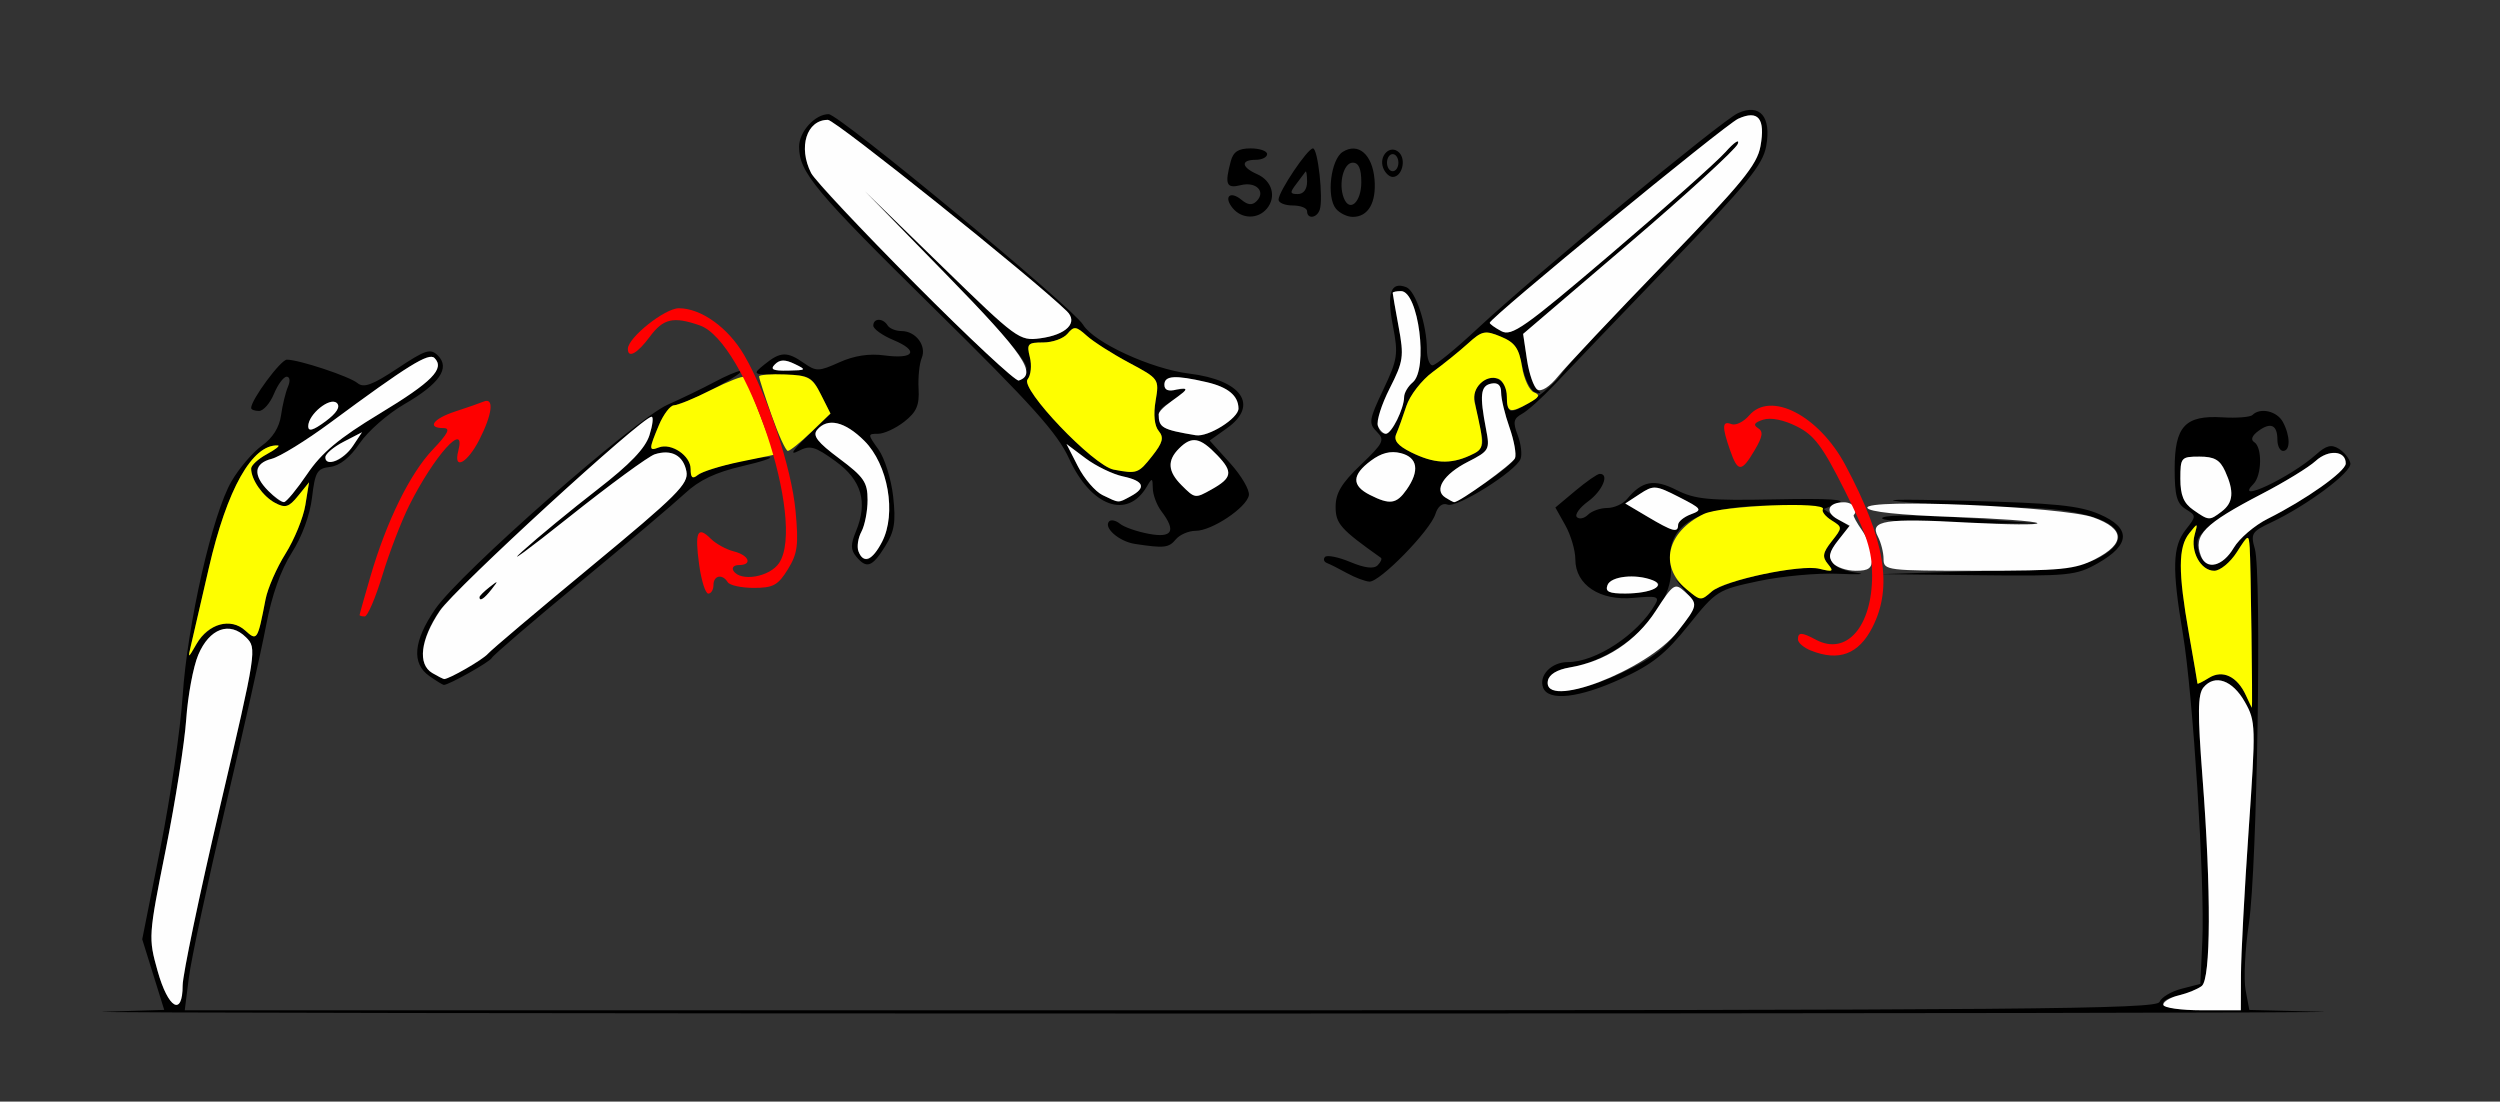 <?xml version="1.0" encoding="UTF-8" standalone="no"?>
<!-- Created with Inkscape (http://www.inkscape.org/) -->

<svg
   xmlns:dc="http://purl.org/dc/elements/1.1/"
   xmlns:cc="http://creativecommons.org/ns#"
   xmlns:rdf="http://www.w3.org/1999/02/22-rdf-syntax-ns#"
   xmlns:svg="http://www.w3.org/2000/svg"
   xmlns="http://www.w3.org/2000/svg"
   xmlns:sodipodi="http://sodipodi.sourceforge.net/DTD/sodipodi-0.dtd"
   xmlns:inkscape="http://www.inkscape.org/namespaces/inkscape"
   version="1.1"
   width="438"
   height="193"
   id="svg2"
   inkscape:version="0.91 r13725"
   sodipodi:docname="fx640103.svg">
  <rect width="100%" height="100%" fill="#333333" stroke="none"/>
  <sodipodi:namedview
     pagecolor="#cfcfcf"
     bordercolor="#666666"
     borderopacity="1"
     objecttolerance="10"
     gridtolerance="10"
     guidetolerance="10"
     inkscape:pageopacity="0"
     inkscape:pageshadow="2"
     inkscape:window-width="1190"
     inkscape:window-height="950"
     id="namedview11"
     showgrid="false"
     inkscape:zoom="2.630137"
     inkscape:cx="240.43608"
     inkscape:cy="90.362302"
     inkscape:window-x="0"
     inkscape:window-y="0"
     inkscape:window-maximized="0"
     inkscape:current-layer="svg2" />
  <defs
     id="defs6" />
  <g
     id="g2987">
    <path
       d="m 18.135,177.255 10.635,-0.32 -1.926,-6.188 -1.926,-6.188 3.19,-16.029 C 29.862,139.713 31.611,127.775 31.994,122 c 0.842,-12.689 5.221,-31.944 8.571,-37.685 1.343,-2.302 3.741,-5.109 5.328,-6.239 1.88,-1.339 3.045,-3.191 3.344,-5.315 C 49.489,70.967 50.037,68.713 50.455,67.75 50.887,66.753 50.79,66 50.228,66 49.686,66 48.683,67.35 48,69 47.317,70.65 46.137,72 45.379,72 44.62,72 44,71.766 44,71.48 c 0,-1.455 5.194,-8.479 6.263,-8.469 2.183,0.019 10.973,2.939 12.391,4.117 1.068,0.886 2.614,0.313 6.982,-2.586 4.944,-3.283 5.785,-3.55 7.085,-2.25 2.191,2.191 0.268,4.972 -5.902,8.535 -2.864,1.654 -6.376,4.732 -7.804,6.84 -1.688,2.493 -3.496,3.939 -5.172,4.137 -2.294,0.27 -2.642,0.858 -3.175,5.359 -0.364,3.076 -1.758,6.873 -3.56,9.696 -1.922,3.012 -3.491,7.449 -4.473,12.641 -0.831,4.4 -4.056,18.8 -7.166,32 -3.11,13.2 -5.98,26.587 -6.378,29.75 l -0.724,5.75 172.709,0 c 150.452,0 172.782,-0.188 173.269,-1.459 0.308,-0.803 2.044,-1.842 3.857,-2.31 l 3.297,-0.851 0.347,-7.44 c 0.468,-10.03 -1.644,-43.414 -3.413,-53.94 -1.916,-11.407 -1.813,-15.248 0.488,-18.173 1.896,-2.41 1.896,-2.459 0,-3.643 C 381.383,88.222 381,86.821 381,82.147 c 0,-7.462 1.829,-9.431 8.385,-9.028 2.502,0.154 4.864,-0.035 5.249,-0.419 1.358,-1.358 4.309,-0.675 5.331,1.235 C 401.28,76.392 401.298,79 400,79 c -0.55,0 -1,-0.873 -1,-1.941 0,-2.612 -1.149,-3.154 -3.321,-1.566 -1.135,0.83 -1.408,1.557 -0.739,1.97 1.438,0.889 1.344,5.853 -0.14,7.337 -3.593,3.593 6.482,-1.158 10.995,-5.185 1.782,-1.59 2.676,-1.808 4,-0.974 0.938,0.591 1.834,1.727 1.992,2.525 0.3,1.519 -7.605,7.415 -13.928,10.389 -3.351,1.576 -3.575,1.944 -2.811,4.609 1.222,4.26 0.404,55.974 -1.037,65.575 -0.68,4.531 -0.943,9.806 -0.583,11.72 l 0.653,3.482 12.71,0.312 c 6.991,0.172 -79.99,0.314 -193.29,0.317 -113.3,0.003 -201.214,-0.139 -195.365,-0.315 z M 392.616,170.75 c 0.013,-3.438 0.617,-14.8 1.343,-25.25 1.275,-18.358 1.253,-19.118 -0.65,-22.5 -2.164,-3.845 -5.279,-4.946 -7.257,-2.563 -1.015,1.223 -1.048,4.451 -0.162,15.945 1.515,19.664 1.455,35.102 -0.14,36.358 -0.688,0.541 -2.487,1.28 -4,1.641 -5.04,1.204 -2.854,2.619 4.046,2.619 l 6.796,0 z M 32,172.645 c 0,-1.845 2.935,-15.885 6.522,-31.2 6.444,-27.513 6.499,-27.869 4.591,-29.777 -2.874,-2.874 -6.424,-1.578 -8.38,3.06 -0.875,2.074 -1.822,7.146 -2.105,11.271 -0.283,4.125 -1.899,14.413 -3.592,22.861 -3.033,15.144 -3.054,15.445 -1.425,21.25 C 29.465,176.719 32,178.183 32,172.645 Z M 394.464,111.25 c -0.071,-7.013 -0.212,-13.875 -0.313,-15.25 -0.182,-2.467 -0.212,-2.457 -2.266,0.75 -1.145,1.788 -2.921,3.25 -3.948,3.25 -2.369,0 -4.232,-3.405 -3.441,-6.288 0.591,-2.154 0.567,-2.161 -0.945,-0.271 -1.944,2.431 -1.956,6.746 -0.052,17.559 0.824,4.675 1.498,8.616 1.499,8.758 7.5e-4,0.142 0.903,-0.305 2.005,-0.993 2.385,-1.49 4.965,-0.27 6.484,3.066 0.543,1.193 1.014,2.168 1.046,2.168 0.033,0 0.001,-5.737 -0.069,-12.75 z M 38.566,109.394 c 1.673,-0.42 3.14,-0.065 4.384,1.06 2.102,1.903 2.179,1.786 3.577,-5.455 0.372,-1.925 1.946,-5.525 3.498,-8 1.552,-2.475 3.114,-6.3 3.472,-8.5 l 0.65,-4 -1.916,2.369 c -1.624,2.008 -2.242,2.195 -4.05,1.227 C 46.037,86.949 44,84.026 44,82.098 44,81.529 45.237,80.393 46.75,79.572 48.263,78.751 49.133,78.062 48.684,78.04 44.199,77.82 39.775,85.671 36.592,99.5 c -1.393,6.05 -2.796,12.125 -3.119,13.5 -0.578,2.459 -0.561,2.455 0.996,-0.237 0.871,-1.506 2.715,-3.021 4.098,-3.369 z M 391.348,95.988 c 0.979,-1.657 3.663,-3.953 5.966,-5.102 6.619,-3.304 13.632,-8.267 13.66,-9.667 0.046,-2.272 -3.006,-2.536 -5.275,-0.456 -1.21,1.109 -5.436,3.696 -9.393,5.75 C 389.094,90.256 385,93.314 385,94.957 c 0,4.668 3.832,5.29 6.348,1.031 z M 389.25,89.608 c 2.041,-1.549 2.205,-3.516 0.589,-7.061 C 388.933,80.558 387.948,80 385.339,80 382.128,80 382,80.148 382,83.878 c 0,2.89 0.573,4.278 2.25,5.448 2.757,1.923 2.833,1.927 5,0.282 z M 53.832,83.036 c 2.536,-3.739 5.566,-6.264 12.679,-10.568 9.192,-5.562 11.478,-7.879 9.612,-9.745 -0.994,-0.994 -4.694,1.304 -18.283,11.351 -4.213,3.115 -8.825,5.956 -10.25,6.314 C 46.166,80.746 45,81.705 45,82.519 c 0,1.543 3.445,5.5 4.75,5.455 0.412,-0.014 2.249,-2.237 4.082,-4.939 z m 8.01,-4.921 1.581,-2.385 -3.212,1.661 c -3.357,1.736 -4.395,3.991 -1.581,3.433 0.897,-0.178 2.342,-1.397 3.212,-2.708 z M 59.03,70.63 C 57.862,69.462 54,72.574 54,74.685 c 0,0.979 0.867,0.734 3.007,-0.848 1.97,-1.457 2.668,-2.562 2.024,-3.206 z M 270.357,120.487 C 269.539,118.356 271.8,116 274.662,116 c 4.938,0 12.272,-4.834 15.32,-10.099 0.806,-1.392 0.318,-1.541 -3.778,-1.152 C 280.307,105.31 276,102.465 276,98.008 c 0,-1.566 -0.787,-4.252 -1.75,-5.969 l -1.75,-3.123 3.5,-2.932 c 1.925,-1.612 3.837,-2.944 4.25,-2.959 1.784,-0.064 0.522,2.973 -1.998,4.808 -1.511,1.101 -2.404,2.346 -1.983,2.767 0.421,0.421 1.297,0.232 1.948,-0.418 C 278.868,89.532 280.38,89 281.578,89 c 1.198,0 2.758,-0.7 3.468,-1.555 2.663,-3.209 4.748,-3.591 8.69,-1.593 3.247,1.646 5.619,1.871 17.264,1.639 9.598,-0.191 12.777,0.014 11,0.71 l -2.5,0.979 2.235,1.522 2.235,1.522 -1.99,2.53 c -2.423,3.08 -1.328,4.911 3.345,5.598 1.747,0.257 0.251,0.335 -3.324,0.174 -3.575,-0.161 -9.814,0.411 -13.864,1.271 -7.218,1.533 -7.463,1.687 -12.346,7.781 -3.996,4.987 -6.315,6.831 -11.715,9.321 -7.343,3.384 -12.787,4.016 -13.717,1.591 z M 284,117.945 c 6.16,-2.894 7.974,-4.404 11.678,-9.721 1.465,-2.102 1.442,-2.445 -0.296,-4.5 L 293.5,101.5 l 2.25,1.905 c 2.038,1.726 2.415,1.76 4,0.363 2.378,-2.096 15.62,-4.963 19.015,-4.117 2.369,0.59 2.567,0.477 1.48,-0.843 -1.027,-1.247 -0.905,-1.97 0.672,-3.974 1.904,-2.421 1.904,-2.464 -0.034,-3.674 -1.078,-0.673 -1.761,-1.547 -1.517,-1.942 0.244,-0.395 -3.676,-0.693 -8.711,-0.664 -13.277,0.077 -18.865,3.316 -17.952,10.404 0.929,7.215 -8.065,16.357 -17.691,17.983 -2.21,0.374 -3.612,1.226 -3.823,2.324 -0.536,2.785 5.369,2.176 12.813,-1.32 z m 5.834,-14.821 c 1.064,-0.674 0.997,-0.975 -0.332,-1.485 -2.993,-1.149 -7.272,-0.68 -7.864,0.861 -0.449,1.169 0.245,1.497 3.143,1.485 2.045,-0.008 4.319,-0.396 5.052,-0.861 z M 294,91.968 c 0,-0.568 1.006,-1.404 2.236,-1.859 2.084,-0.771 1.943,-0.976 -2.081,-3.03 -4.094,-2.089 -4.449,-2.116 -6.864,-0.534 l -2.546,1.668 3.878,2.299 C 293.08,93.156 294,93.404 294,91.968 Z M 75.223,118.443 c -3.151,-2.207 -2.808,-6.125 1.027,-11.727 4.323,-6.313 35.002,-33.288 40.75,-35.83 2.475,-1.094 6.136,-2.867 8.136,-3.938 2,-1.072 4.025,-1.943 4.5,-1.936 1.415,0.02 -7.671,4.959 -10.367,5.635 -1.562,0.392 -3.002,1.861 -3.877,3.956 -1.735,4.151 -1.732,4.464 0.029,3.788 2.196,-0.843 5.578,1.44 5.578,3.766 0,1.525 0.337,1.824 1.25,1.109 1.485,-1.162 9.871,-3.304 12.443,-3.179 0.994,0.049 -1.118,0.767 -4.693,1.595 -4.643,1.077 -7.5,2.438 -10,4.765 -1.925,1.792 -10.25,8.836 -18.5,15.655 -8.25,6.818 -15.154,12.746 -15.342,13.173 C 85.863,115.945 78.656,120 77.762,120 c -0.175,0 -1.317,-0.701 -2.54,-1.557 z m 6.077,-1.097 c 1.76,-0.91 3.65,-2.18 4.2,-2.823 0.55,-0.643 8.702,-7.537 18.117,-15.319 15.042,-12.433 17.06,-14.447 16.646,-16.609 -0.535,-2.8 -2.623,-3.933 -5.542,-3.006 C 113.623,79.937 106.823,84.921 99.612,90.664 92.4,96.407 88.75,99.076 91.5,96.596 c 2.75,-2.48 8.658,-7.341 13.128,-10.803 5.756,-4.457 8.428,-7.242 9.156,-9.543 0.566,-1.788 0.733,-3.244 0.372,-3.237 -1.683,0.034 -34.709,30.289 -37.26,34.134 -3.277,4.94 -3.738,9.264 -1.147,10.773 2.238,1.304 1.836,1.345 5.55,-0.574 z M 84,104.622 c 0,-0.208 0.787,-0.995 1.75,-1.75 1.586,-1.244 1.621,-1.208 0.378,0.378 C 84.821,104.916 84,105.445 84,104.622 Z m 152,-4.205 c -1.375,-0.762 -2.95,-1.557 -3.5,-1.765 -0.55,-0.208 -0.711,-0.692 -0.358,-1.074 0.353,-0.383 2.345,0.016 4.427,0.886 2.539,1.061 4.116,1.25 4.791,0.575 0.553,-0.553 0.811,-1.144 0.573,-1.313 C 234.841,92.699 234,91.751 234,88.778 c 0,-2.382 1.041,-4.118 4.399,-7.336 4.024,-3.856 4.263,-4.351 2.806,-5.808 -1.457,-1.457 -1.36,-2.085 1.142,-7.363 2.524,-5.326 2.654,-6.19 1.684,-11.21 -1.104,-5.714 -0.383,-7.793 2.34,-6.748 1.644,0.631 3.615,6.579 3.624,10.938 0.003,1.512 0.447,2.75 0.987,2.75 0.54,0 4.027,-2.843 7.75,-6.317 10.251,-9.566 42.847,-36.534 45.77,-37.865 3.84,-1.75 5.873,0.635 4.935,5.79 -0.597,3.283 -3.269,6.553 -17.072,20.892 -9,9.35 -18.057,18.8 -20.127,21 -2.069,2.2 -4.577,4.45 -5.572,5 -1.507,0.833 -1.635,1.458 -0.766,3.741 0.574,1.508 0.8,3.378 0.501,4.155 -0.835,2.177 -11.137,8.642 -12.771,8.015 -0.91,-0.349 -1.711,0.269 -2.154,1.663 -0.926,2.919 -9.762,11.953 -11.567,11.827 -0.775,-0.054 -2.534,-0.722 -3.909,-1.484 z m 10.443,-14.64 c 2.318,-3.31 1.942,-5.643 -1.03,-6.389 -1.796,-0.451 -3.401,-0.041 -5.25,1.339 -3.33,2.487 -3.381,4.35 -0.163,5.978 3.514,1.778 4.664,1.612 6.443,-0.928 z M 259.983,84.75 c 2.728,-1.788 5.181,-3.805 5.45,-4.482 0.269,-0.678 -0.168,-3.097 -0.972,-5.376 C 263.658,72.613 263,69.872 263,68.801 c 0,-1.323 -0.561,-1.834 -1.75,-1.593 -1.867,0.378 -2.048,2.004 -0.89,8.002 0.688,3.566 0.564,3.788 -3.199,5.707 -4.248,2.167 -5.998,4.934 -3.945,6.237 1.699,1.078 1.159,1.27 6.767,-2.405 z m -2.469,-4.938 c 1.9,-0.866 2.48,-1.748 2.136,-3.25 -1.669,-7.293 -1.69,-8.284 -0.208,-9.514 C 261.625,65.236 264,66.498 264,69.469 c 0,1.392 0.338,2.53 0.75,2.528 1.74,-0.009 7.176,-4.045 8.893,-6.603 1.021,-1.521 9.108,-10.22 17.971,-19.33 13.613,-13.992 16.224,-17.166 16.82,-20.444 0.883,-4.859 -0.383,-6.42 -3.906,-4.815 C 302.21,21.861 261,55.71 261,56.558 c 0,0.204 0.918,0.863 2.04,1.463 1.803,0.965 4.036,-0.609 19.25,-13.575 9.466,-8.067 18.471,-16.08 20.011,-17.806 1.541,-1.727 2.512,-2.372 2.16,-1.433 -0.353,0.939 -8.96,8.814 -19.126,17.5 L 266.85,58.5 267.523,63 c 0.37,2.475 1.192,4.872 1.825,5.326 0.774,0.555 0.666,0.694 -0.332,0.422 -0.816,-0.222 -1.846,-2.234 -2.288,-4.471 -0.637,-3.22 -1.431,-4.326 -3.814,-5.313 -2.721,-1.127 -3.269,-1.012 -5.712,1.201 -1.486,1.346 -4.277,3.604 -6.202,5.017 -1.927,1.414 -3.996,4.086 -4.602,5.943 -0.606,1.856 -1.408,4.074 -1.782,4.928 -0.484,1.106 0.267,2.024 2.602,3.186 3.988,1.984 6.848,2.143 10.296,0.572 z m -12.675,-6.359 C 245.478,72.052 246,70.307 246,69.575 246,68.844 246.675,67.685 247.5,67 c 2.775,-2.303 1.023,-16 -2.047,-16 -0.799,0 -1.453,0.142 -1.453,0.316 0,0.174 0.469,2.852 1.042,5.951 0.961,5.201 0.841,6.031 -1.568,10.785 C 241.037,72.86 240.774,76 242.808,76 c 0.479,0 1.393,-1.146 2.031,-2.547 z M 347,100.045 c 14.148,-0.441 18.123,-0.885 20.75,-2.321 8.055,-4.401 1.05,-8.661 -14.52,-8.83 C 347.878,88.836 339.45,88.442 334.5,88.02 c -5.949,-0.508 -2.559,-0.602 10,-0.279 15.548,0.401 19.785,0.828 23.323,2.35 5.581,2.402 5.471,5.341 -0.323,8.615 -3.763,2.127 -5.007,2.249 -21,2.072 l -17,-0.188 z M 150.001,97.501 c -0.975,-1.175 -0.986,-2.122 -0.05,-4.381 2.135,-5.155 1.016,-9.001 -3.587,-12.325 -3.629,-2.62 -4.426,-2.838 -6.5,-1.771 -1.584,0.815 -1.044,-0.068 1.636,-2.674 l 4,-3.89 -1.698,-3.382 c -1.598,-3.181 -2.006,-3.383 -6.883,-3.413 -5.169,-0.031 -5.178,-0.037 -2.941,-1.848 2.759,-2.234 3.932,-2.269 6.882,-0.202 2.13,1.492 2.599,1.482 6.188,-0.136 2.599,-1.172 5.216,-1.572 7.917,-1.21 5.225,0.701 6.102,-0.796 1.575,-2.687 C 154.593,58.768 153,57.629 153,57.051 153,55.716 154.685,55.682 155.5,57 c 0.34,0.55 1.436,1 2.437,1 2.514,0 4.45,2.589 3.542,4.737 -0.41,0.97 -0.655,3.394 -0.544,5.387 0.16,2.882 -0.352,4.06 -2.501,5.75 C 156.946,75.043 154.877,76 153.835,76 c -1.842,0 -1.84,0.077 0.074,2.75 1.083,1.512 2.241,5.225 2.574,8.25 0.495,4.492 0.234,6.095 -1.424,8.75 -2.26,3.618 -3.23,3.954 -5.058,1.751 z m 4.537,-2.573 c 2.557,-4.945 1.059,-13.531 -3.083,-17.674 -3.423,-3.423 -6.476,-4.138 -8.298,-1.942 -0.84,1.012 0.048,2.16 3.878,5.019 4.324,3.228 4.966,4.166 4.966,7.254 0,1.95 -0.485,4.452 -1.077,5.559 C 149.758,95.321 150.321,98 151.943,98 c 0.553,0 1.721,-1.382 2.594,-3.072 z m -15.32,-31.163 c -1.688,-0.813 -2.587,-0.795 -3.45,0.068 -0.89,0.89 -0.347,1.151 2.283,1.1 3.24,-0.064 3.311,-0.135 1.167,-1.167 z m 59.606,31.526 c -2.782,-0.426 -5.567,-2.88 -4.49,-3.957 0.34,-0.34 1.192,-0.144 1.893,0.435 0.701,0.579 2.962,1.368 5.024,1.754 4.164,0.778 4.861,-0.468 2.218,-3.963 -0.808,-1.068 -1.482,-2.868 -1.499,-4 -0.028,-1.869 -0.124,-1.899 -1.043,-0.321 -3.396,5.828 -9.765,3.543 -13.625,-4.889 -2.048,-4.473 -6.471,-9.397 -23.514,-26.175 C 142.763,33.475 140,30.168 140,25.705 140,23.073 142.79,20 145.18,20 c 1.824,0 42.779,33.892 44.569,36.883 1.859,3.107 11.944,7.756 18.583,8.568 9.241,1.13 12.298,5.54 6.634,9.572 l -3.033,2.16 3.593,3.977 c 1.976,2.188 3.451,4.718 3.276,5.623 C 218.386,88.949 212.307,93 209.475,93 c -1.226,0 -2.79,0.675 -3.475,1.5 -1.236,1.49 -2.035,1.578 -7.177,0.791 z m -0.757,-8.326 c 2.825,-1.512 2.373,-2.713 -1.316,-3.495 -1.788,-0.379 -4.747,-1.814 -6.576,-3.188 l -3.326,-2.499 2.001,3.923 c 1.101,2.157 3.047,4.426 4.326,5.041 2.981,1.434 2.647,1.419 4.89,0.219 z M 212.264,85.75 c 3.624,-2.026 3.801,-3.074 1.007,-5.99 -3.023,-3.156 -4.474,-3.413 -6.699,-1.189 C 204.465,80.678 204.592,82.592 207,85 c 2.358,2.358 2.381,2.361 5.264,0.75 z m -10.414,-5.833 c 1.873,-2.37 2.107,-3.264 1.156,-4.41 -0.751,-0.905 -0.953,-2.861 -0.543,-5.283 0.646,-3.821 0.616,-3.863 -4.656,-6.677 -2.918,-1.557 -6.251,-3.683 -7.406,-4.723 -1.872,-1.686 -2.238,-1.724 -3.372,-0.358 C 186.328,59.31 184.411,60 182.769,60 c -2.715,0 -2.927,0.236 -2.334,2.596 0.358,1.428 0.176,3.168 -0.404,3.868 -1.349,1.625 11.548,15.144 15.086,15.813 4.083,0.772 4.324,0.688 6.732,-2.36 z m 15.135,-8.355 c -0.032,-2.25 -1.84,-3.741 -5.588,-4.61 C 205.887,65.673 204,65.79 204,67.406 c 0,0.947 0.703,1.223 2.15,0.844 10.034,-0.77 -2.978,1.247 -3.15,4.337 0,2.337 0.613,2.682 6.5,3.67 2.177,0.365 7.509,-2.981 7.485,-4.695 z m -37.146,-6.975 c 0.222,-1.147 -4.411,-6.616 -13.484,-15.917 L 152.531,34.5 165.516,47.132 c 12.623,12.28 13.088,12.618 16.699,12.145 4.62,-0.605 6.749,-2.758 4.699,-4.752 C 180.845,48.622 146.35,21 145.049,21 c -3.733,0 -5.241,4.778 -2.942,9.316 1.622,3.2 35.199,36.749 36.385,36.354 0.554,-0.185 1.16,-1.122 1.347,-2.083 z m 150.072,26.058 c 1.054,-0.48 7.516,-0.43 14.734,0.116 L 357.5,91.732 342.766,91.616 c -9.054,-0.071 -14.01,-0.446 -12.856,-0.972 z M 215.98,36.476 c -1.661,-2.002 -0.473,-3.13 1.538,-1.461 1.113,0.924 1.876,0.99 2.637,0.23 1.679,-1.679 -0.092,-3.478 -2.764,-2.807 -2.537,0.637 -2.852,-0.114 -1.761,-4.188 0.449,-1.674 1.342,-2.25 3.486,-2.25 1.586,0 2.883,0.45 2.883,1 0,0.55 -0.9,1 -2,1 -2.664,0 -2.539,1.289 0.244,2.513 2.627,1.156 3.428,3.972 1.716,6.035 -1.566,1.887 -4.382,1.853 -5.98,-0.072 z M 229,37 c 0,-0.55 -1.125,-1 -2.5,-1 C 225.125,36 224,35.54 224,34.979 224,33.571 229.087,26 230.032,26 c 0.868,0 1.84,8.834 1.183,10.75 C 230.704,38.238 229,38.43 229,37 Z m 0,-5.167 c 0,-1.192 -0.127,-1.979 -0.283,-1.75 C 228.561,30.312 227.831,31.288 227.095,32.25 225.948,33.748 225.989,34 227.378,34 228.375,34 229,33.165 229,31.833 Z m 5.058,4.736 c -1.702,-2.051 -0.913,-8.645 1.192,-9.963 2.716,-1.701 5.195,0.444 5.565,4.815 C 241.16,35.505 239.714,38 237,38 c -0.965,0 -2.289,-0.644 -2.942,-1.43 z M 238.5,31.917 C 238.5,29.546 238.041,28.5 237,28.5 c -1.601,0 -2.538,3.655 -1.579,6.156 1.014,2.643 3.079,0.806 3.079,-2.739 z m 3.836,-2.484 c -0.833,-2.172 1.282,-4.215 2.797,-2.7 C 246.413,28.013 245.62,31 244,31 c -0.585,0 -1.333,-0.705 -1.664,-1.567 z M 245,28.5 c 0,-0.825 -0.45,-1.5 -1,-1.5 -0.55,0 -1,0.675 -1,1.5 0,0.825 0.45,1.5 1,1.5 0.55,0 1,-0.675 1,-1.5 z"
       id="path2989"
       style="fill:#000000"
       inkscape:connector-curvature="0"
       sodipodi:nodetypes="scccsssssssssssssssssssssscssscssssssssssssssscsssscssscsssssssccsssssssscssssssssssccssssscssssssssssscssssssssssssssssssscssssssssssssscsssssssssscccssssssscsscsssssscssssccssscssssscsssssssssssssssscsssssssssssssssssssssssscsssssscssssssssssscssssssscssssssssssscsssssssssscsssssssssssssssssssssssssssscsccssscsssssssssssssssssccsssssssssssssssssssssssssscsssssssscssssssssssssssssssscssccscsscssssssssscssssssssssssssssssssssssssssssssssssssssss" />
    <path
       d="m 379,176.019 c 0,-0.54 1.238,-1.277 2.75,-1.638 1.512,-0.361 3.312,-1.1 4,-1.641 1.595,-1.256 1.655,-16.694 0.14,-36.358 -0.885,-11.494 -0.852,-14.722 0.162,-15.945 1.978,-2.383 5.093,-1.282 7.257,2.563 1.903,3.382 1.925,4.142 0.65,22.5 -0.726,10.45 -1.33,21.812 -1.343,25.25 l -0.023,6.25 -6.796,0 C 382.02,177 379,176.564 379,176.019 Z M 27.611,170.111 c -1.629,-5.805 -1.609,-6.106 1.425,-21.25 1.692,-8.449 3.309,-18.736 3.592,-22.861 0.283,-4.125 1.23,-9.197 2.105,-11.271 1.956,-4.638 5.506,-5.935 8.38,-3.06 1.908,1.908 1.853,2.263 -4.591,29.777 C 34.935,156.76 32,170.8 32,172.645 c 0,5.538 -2.535,4.074 -4.389,-2.534 z M 271.187,119.265 c 0.212,-1.099 1.613,-1.951 3.823,-2.324 6.247,-1.056 11.62,-4.592 15.072,-9.918 3.084,-4.76 3.353,-4.938 5.087,-3.369 2.397,2.169 2.356,2.402 -1.221,6.959 -5.436,6.926 -23.771,13.896 -22.761,8.653 z M 75.75,117.92 C 73.126,116.391 73.653,112.066 77.082,107 79.772,103.025 112.474,73.047 114.156,73.013 c 0.361,-0.007 0.194,1.449 -0.372,3.237 -0.728,2.302 -3.4,5.086 -9.156,9.543 C 100.157,89.255 94.25,94.116 91.5,96.596 c -2.75,2.48 0.9,-0.189 8.112,-5.932 7.212,-5.743 14.011,-10.727 15.109,-11.075 2.919,-0.926 5.007,0.206 5.542,3.006 0.413,2.162 -1.605,4.176 -16.646,16.609 C 94.202,106.986 86.05,113.88 85.5,114.523 c -0.887,1.037 -6.927,4.525 -7.7,4.447 -0.165,-0.017 -1.087,-0.489 -2.05,-1.05 z M 86.128,103.25 c 1.244,-1.586 1.209,-1.621 -0.378,-0.378 -0.963,0.755 -1.75,1.542 -1.75,1.75 0,0.823 0.821,0.293 2.128,-1.372 z M 281.638,102.5 c 0.591,-1.541 4.871,-2.009 7.864,-0.861 2.532,0.972 -0.196,2.327 -4.721,2.346 -2.898,0.012 -3.592,-0.316 -3.143,-1.485 z m 39.479,-3.859 c -0.861,-1.038 -0.647,-1.97 0.909,-3.948 l 2.037,-2.589 -2.06,-1.102 C 319.62,89.726 320.227,88 323.059,88 c 1.614,0 2.596,1.293 1.709,2.25 -0.128,0.138 0.547,1.363 1.5,2.723 0.953,1.36 1.732,3.497 1.732,4.75 C 328,99.565 327.45,100 325.122,100 c -1.583,0 -3.385,-0.611 -4.005,-1.359 z M 330,97.934 c 0,-1.136 -0.45,-2.906 -0.999,-3.933 -1.511,-2.823 1.25,-3.251 15.774,-2.449 6.999,0.387 12.472,0.43 12.164,0.097 -0.309,-0.333 -7.054,-0.825 -14.989,-1.093 -9.109,-0.308 -14.561,-0.889 -14.79,-1.577 -0.569,-1.708 34.236,-0.24 39.59,1.671 5.579,1.99 5.681,4.58 0.29,7.33 C 363.539,99.766 361.162,100 346.54,100 330.491,100 330,99.939 330,97.934 Z m 55.607,-0.516 c -1.405,-3.662 0.514,-5.619 10.699,-10.906 3.957,-2.054 8.183,-4.641 9.393,-5.75 2.27,-2.08 5.321,-1.816 5.275,0.456 -0.028,1.4 -7.041,6.363 -13.66,9.667 -2.302,1.149 -4.987,3.445 -5.966,5.102 -1.926,3.26 -4.767,3.968 -5.741,1.43 z M 150.392,96.578 c -0.3,-0.782 -0.061,-2.327 0.531,-3.434 0.592,-1.107 1.077,-3.608 1.077,-5.559 0,-3.088 -0.642,-4.026 -4.966,-7.254 -3.83,-2.859 -4.717,-4.008 -3.878,-5.019 1.822,-2.195 4.875,-1.481 8.298,1.942 4.142,4.142 5.64,12.729 3.083,17.674 -1.71,3.306 -3.272,3.928 -4.146,1.65 z m 138.231,-6.066 -3.878,-2.299 2.546,-1.668 c 2.415,-1.582 2.769,-1.555 6.864,0.534 4.025,2.053 4.166,2.258 2.081,3.03 -1.23,0.455 -2.236,1.292 -2.236,1.859 0,1.437 -0.92,1.188 -5.378,-1.455 z M 384.25,89.326 C 382.573,88.156 382,86.768 382,83.878 382,80.148 382.128,80 385.339,80 c 2.608,0 3.594,0.558 4.5,2.547 1.615,3.545 1.451,5.512 -0.589,7.061 -2.167,1.645 -2.243,1.641 -5,-0.282 z M 47,86 c -2.731,-2.731 -2.51,-4.834 0.59,-5.612 1.425,-0.358 6.037,-3.199 10.25,-6.314 13.589,-10.048 17.289,-12.345 18.283,-11.351 1.866,1.866 -0.419,4.183 -9.612,9.745 C 59.398,76.771 56.367,79.297 53.832,83.036 51.999,85.738 50.163,87.96 49.75,87.974 49.337,87.988 48.1,87.1 47,86 Z m 146.175,0.746 c -1.279,-0.615 -3.225,-2.884 -4.326,-5.041 l -2.001,-3.923 3.326,2.499 c 1.829,1.375 4.788,2.809 6.576,3.188 3.689,0.782 4.141,1.983 1.316,3.495 -2.243,1.201 -1.91,1.216 -4.89,-0.219 z M 240,86.706 c -3.218,-1.628 -3.167,-3.492 0.163,-5.978 1.849,-1.38 3.454,-1.79 5.25,-1.339 2.972,0.746 3.349,3.079 1.03,6.389 -1.779,2.541 -2.929,2.706 -6.443,0.928 z m 13.216,0.449 c -2.053,-1.303 -0.303,-4.07 3.945,-6.237 3.763,-1.92 3.887,-2.141 3.199,-5.707 -1.157,-5.998 -0.976,-7.624 0.89,-8.002 1.189,-0.241 1.75,0.27 1.75,1.593 0,1.071 0.658,3.812 1.462,6.091 0.804,2.279 1.241,4.698 0.972,5.376 -0.399,1.004 -9.757,7.771 -10.672,7.717 -0.144,-0.008 -0.839,-0.382 -1.545,-0.83 z M 207,85 c -2.408,-2.408 -2.535,-4.322 -0.429,-6.429 2.225,-2.225 3.675,-1.967 6.699,1.189 2.794,2.916 2.618,3.964 -1.007,5.99 C 209.381,87.361 209.358,87.358 207,85 Z M 57,80.099 c 0,-0.576 1.445,-1.795 3.212,-2.708 l 3.212,-1.661 -1.581,2.385 C 60.192,80.604 57,81.912 57,80.099 Z m 152.5,-3.842 c -5.887,-0.987 -6.5,-1.333 -6.5,-3.67 0.223,-1.69 7.848,-5.279 3.15,-4.337 C 204.703,68.629 204,68.353 204,67.406 c 0,-1.617 1.887,-1.733 7.396,-0.455 3.748,0.869 5.556,2.361 5.588,4.61 0.025,1.715 -5.308,5.06 -7.485,4.695 z M 54,74.685 c 0,-2.111 3.862,-5.223 5.03,-4.054 0.644,0.644 -0.053,1.75 -2.024,3.206 C 54.867,75.419 54,75.663 54,74.685 Z m 187.4,-0.084 c -0.295,-0.769 0.638,-3.716 2.073,-6.549 2.409,-4.754 2.53,-5.584 1.568,-10.785 C 244.469,54.168 244,51.49 244,51.316 244,51.142 244.654,51 245.453,51 c 3.07,0 4.822,13.697 2.047,16 -0.825,0.685 -1.5,1.844 -1.5,2.575 C 246,71.575 243.801,76 242.808,76 c -0.479,0 -1.112,-0.629 -1.408,-1.399 z m 27.948,-6.349 C 268.714,67.838 267.893,65.475 267.523,63 l -0.673,-4.5 18.485,-15.793 c 10.167,-8.686 18.773,-16.561 19.126,-17.5 0.353,-0.939 -0.619,-0.294 -2.16,1.433 -1.541,1.727 -10.546,9.74 -20.011,17.806 -15.214,12.966 -17.447,14.54 -19.25,13.575 C 261.918,57.421 261,56.762 261,56.558 c 0,-0.848 41.21,-34.697 43.529,-35.753 3.523,-1.605 4.789,-0.044 3.906,4.815 -0.594,3.271 -3.236,6.497 -16.82,20.536 C 282.752,55.317 274.375,64.205 273,65.908 c -1.498,1.855 -2.962,2.795 -3.652,2.344 z M 160.349,49.753 C 150.925,40.264 142.716,31.517 142.107,30.316 139.807,25.778 141.316,21 145.049,21 c 1.301,0 35.796,27.622 41.866,33.524 2.05,1.993 -0.08,4.146 -4.699,4.752 -3.618,0.474 -4.067,0.144 -17.2,-12.645 L 151.531,33.5 165.854,48.167 c 13.529,13.854 15.951,17.399 12.637,18.502 -0.554,0.185 -8.719,-7.428 -18.143,-16.917 z m -24.581,14.08 c 0.863,-0.863 1.762,-0.881 3.45,-0.068 2.144,1.033 2.073,1.104 -1.167,1.167 -2.63,0.052 -3.172,-0.21 -2.283,-1.1 z"
       id="path2997"
       style="fill:#fefefe"
       inkscape:connector-curvature="0"
       sodipodi:nodetypes="sssssssscsssssssssssssssssscsssssssscssssssscssscsscssssssssssssssssscsssscssssssscssssssssssssssssssssscsssssssssssssssccsssssssscsssccsscsssssssssssssssscssssssssssssssssscsssssss" />
    <path
       d="m 393.487,121.832 c -1.519,-3.336 -4.098,-4.556 -6.484,-3.066 -1.102,0.688 -2.004,1.135 -2.005,0.993 C 384.998,119.616 384.324,115.675 383.5,111 c -1.905,-10.813 -1.892,-15.127 0.052,-17.559 1.511,-1.89 1.536,-1.883 0.945,0.271 C 383.705,96.595 385.568,100 387.937,100 c 1.027,0 2.803,-1.462 3.948,-3.25 2.054,-3.207 2.084,-3.217 2.266,-0.75 0.168,2.281 0.52,28 0.382,28 -0.033,0 -0.503,-0.976 -1.046,-2.168 z M 33.472,113 c 0.323,-1.375 1.727,-7.45 3.119,-13.5 C 39.775,85.671 44.199,77.82 48.684,78.04 49.133,78.062 48.263,78.751 46.75,79.572 45.237,80.393 44,81.529 44,82.098 c 0,1.928 2.037,4.852 4.179,5.998 1.808,0.968 2.425,0.78 4.05,-1.227 L 54.145,84.5 l -0.65,4 c -0.357,2.2 -1.919,6.025 -3.472,8.5 -1.552,2.475 -3.126,6.075 -3.498,8 -1.398,7.241 -1.474,7.357 -3.577,5.455 -2.513,-2.275 -6.452,-1.203 -8.482,2.308 -1.557,2.692 -1.573,2.696 -0.996,0.237 z m 261.948,-9.805 c -4.802,-4.016 -3.395,-10.02 3.079,-13.142 3.088,-1.489 21.731,-2.235 20.866,-0.836 -0.244,0.395 0.439,1.268 1.517,1.942 1.937,1.21 1.938,1.253 0.034,3.674 -1.577,2.004 -1.699,2.727 -0.672,3.974 1.087,1.32 0.889,1.433 -1.48,0.843 -3.268,-0.814 -16.597,1.989 -18.844,3.962 -1.948,1.712 -1.954,1.711 -4.501,-0.418 z M 121,82.158 c 0,-2.326 -3.382,-4.609 -5.578,-3.766 -1.77,0.679 -1.768,0.372 0.027,-3.924 C 116.246,72.561 117.438,71 118.099,71 c 0.661,0 3.596,-1.213 6.523,-2.695 2.927,-1.482 5.521,-2.495 5.765,-2.25 0.244,0.245 1.556,3.403 2.917,7.018 l 2.473,6.573 -6.139,1.266 c -3.376,0.696 -6.701,1.731 -7.389,2.3 -0.931,0.77 -1.25,0.501 -1.25,-1.053 z m 74.117,0.119 c -3.538,-0.669 -16.435,-14.188 -15.086,-15.813 0.581,-0.7 0.763,-2.44 0.404,-3.868 C 179.842,60.236 180.054,60 182.769,60 c 1.642,0 3.559,-0.69 4.258,-1.533 1.134,-1.367 1.501,-1.328 3.372,0.358 1.155,1.04 4.488,3.165 7.406,4.723 5.272,2.814 5.302,2.856 4.656,6.677 -0.409,2.422 -0.208,4.377 0.543,5.283 0.951,1.146 0.717,2.04 -1.156,4.41 -2.409,3.048 -2.65,3.132 -6.732,2.36 z m 52.102,-3.037 c -2.335,-1.162 -3.086,-2.08 -2.602,-3.186 0.374,-0.854 1.175,-3.072 1.782,-4.928 0.607,-1.858 2.676,-4.529 4.602,-5.943 1.925,-1.413 4.716,-3.67 6.202,-5.017 2.456,-2.225 2.98,-2.333 5.758,-1.182 2.468,1.022 3.178,2.029 3.689,5.227 0.348,2.179 1.298,4.216 2.109,4.527 1.136,0.436 0.931,0.868 -0.892,1.879 C 264.51,72.478 264,72.327 264,69.469 c 0,-1.392 -0.681,-2.793 -1.513,-3.112 -2.185,-0.838 -4.699,1.632 -4.141,4.069 1.845,8.057 1.834,8.171 -0.853,9.395 -3.427,1.561 -6.293,1.399 -10.275,-0.582 z M 135.175,72.75 c -1.207,-3.438 -2.191,-6.493 -2.185,-6.79 0.006,-0.297 2.068,-0.458 4.583,-0.358 4.104,0.163 4.745,0.524 6.25,3.514 l 1.677,3.332 -3.403,3.276 C 140.225,77.526 138.395,79 138.032,79 c -0.364,0 -1.649,-2.812 -2.857,-6.25 z"
       id="path2993"
       style="fill:#fefe00" />
    <path
       d="m 317.25,113.969 c -1.238,-0.497 -2.25,-1.369 -2.25,-1.937 0,-1.31 0.633,-1.299 3.159,0.053 5.339,2.857 9.844,-2.311 9.837,-11.285 -0.004,-4.319 -0.882,-7.051 -4.75,-14.769 -3.95,-7.882 -5.368,-9.781 -8.459,-11.329 -2.301,-1.153 -4.538,-1.598 -5.882,-1.172 -1.543,0.49 -1.806,0.912 -0.913,1.465 0.973,0.602 0.842,1.478 -0.583,3.891 -2.306,3.903 -2.94,3.898 -4.311,-0.035 -1.443,-4.139 -1.385,-5.175 0.255,-4.546 0.744,0.286 2.135,-0.394 3.09,-1.509 3.749,-4.379 12.23,-0.004 16.873,8.704 6.96,13.055 8.339,21.336 4.729,28.411 -2.408,4.721 -5.89,6.029 -10.795,4.057 z M 63,107.747 c 0,-0.139 0.854,-3.177 1.897,-6.75 C 67.731,91.292 71.829,82.956 75.835,78.75 78.502,75.949 78.975,75 77.703,75 74.716,75 75.872,73.358 79.75,72.093 c 2.062,-0.673 4.312,-1.457 5,-1.742 1.861,-0.772 1.519,2.201 -0.77,6.688 -2.101,4.119 -4.602,5.448 -3.69,1.96 1.423,-5.441 -4.233,0.838 -8.581,9.525 -1.383,2.764 -3.502,8.276 -4.709,12.25 C 65.793,104.749 64.399,108 63.903,108 63.406,108 63,107.886 63,107.747 z m 59.491,-8.811 c -0.792,-5.756 -0.291,-6.879 2.031,-4.557 0.89,0.89 2.711,1.892 4.048,2.227 C 131.263,97.283 131.888,99 129.441,99 c -0.857,0 -1.281,0.45 -0.941,1 1.227,1.986 6.393,1.094 8.017,-1.385 4.743,-7.239 -5.804,-38.776 -13.914,-41.604 C 117.977,55.399 116.208,55.8 113.842,59 111.665,61.944 110,62.862 110,61.119 c 0,-1.953 6.49,-7.118 8.94,-7.115 3.898,0.006 8.622,3.391 11.421,8.184 4.093,7.008 8.318,19.801 9.019,27.313 0.558,5.98 0.362,7.474 -1.349,10.25 -1.714,2.781 -2.572,3.25 -5.958,3.25 -2.176,0 -4.234,-0.45 -4.574,-1 -0.934,-1.511 -2.5,-1.198 -2.5,0.5 0,0.825 -0.408,1.5 -0.906,1.5 -0.498,0 -1.22,-2.279 -1.603,-5.064 z"
       id="path2991"
       style="fill:#fe0000" />
  </g>
</svg>
